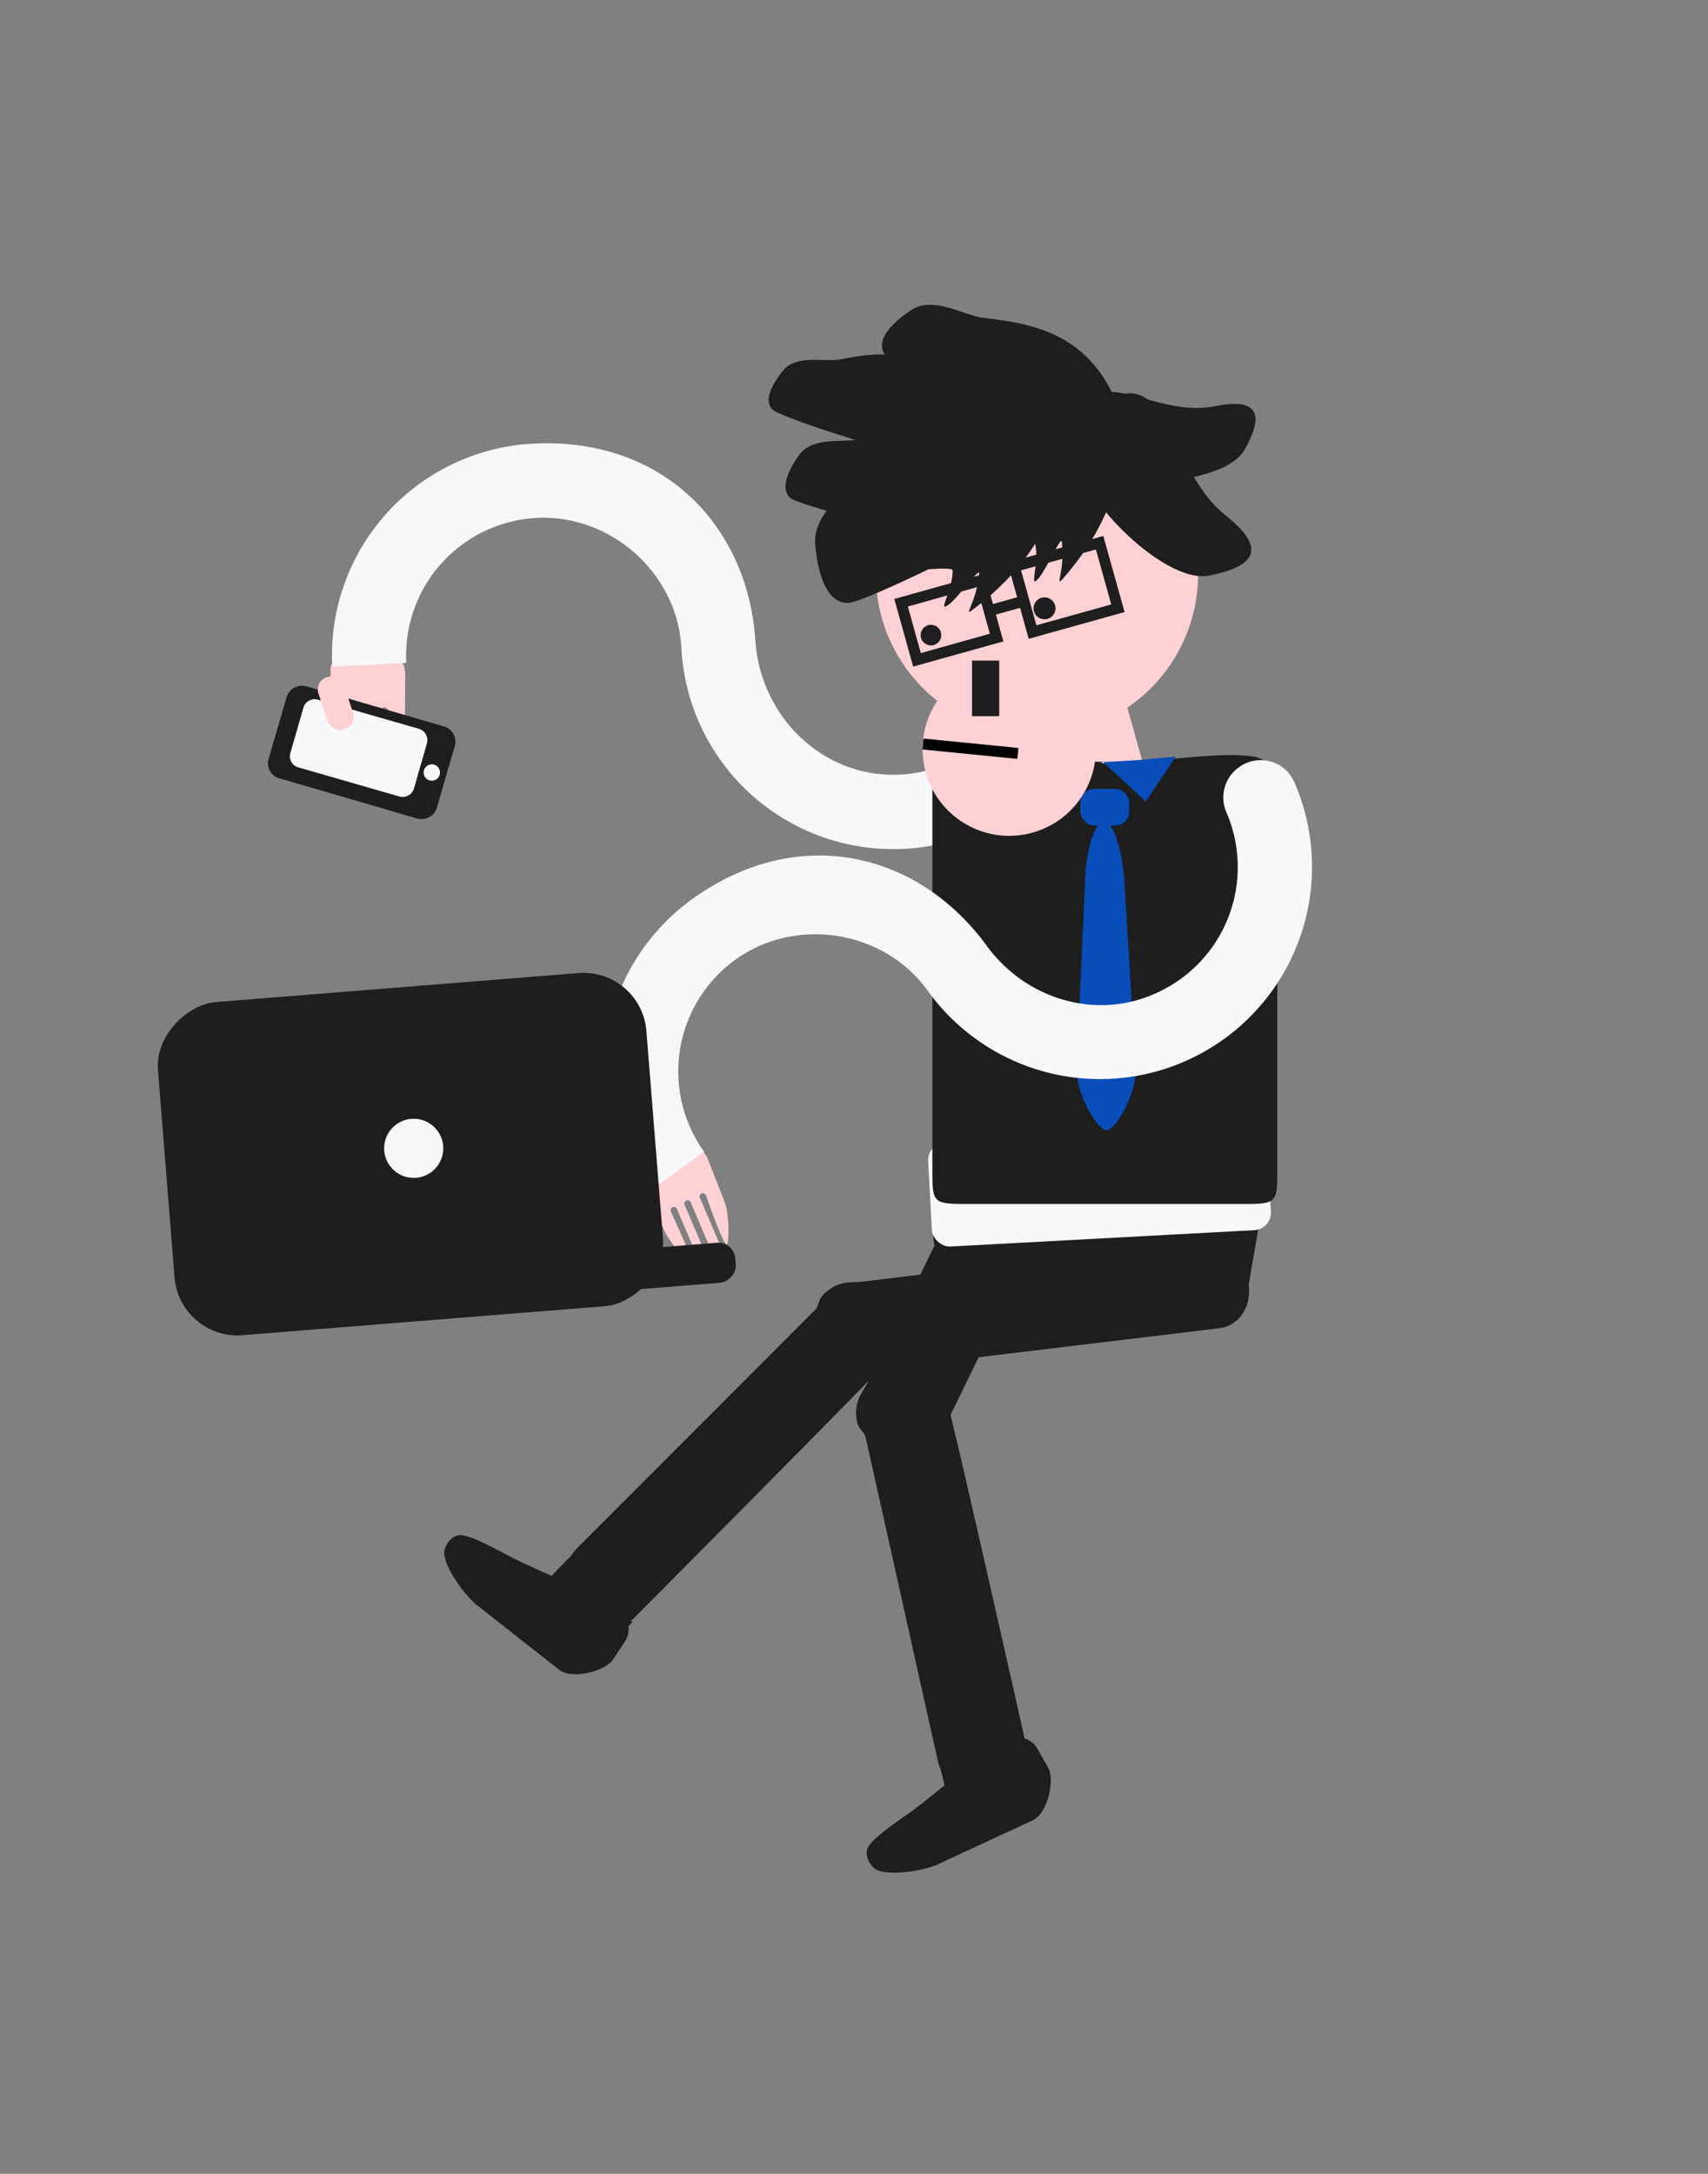 <svg id="图层_1" data-name="图层 1" xmlns="http://www.w3.org/2000/svg" viewBox="0 0 639 813"><rect x="0" y="0" width="639" height="813" fill="#808080" stroke="none"/><defs><style>.cls-1{fill:#ffd1d4;}.cls-2{fill:#1e1e1e;}.cls-3{fill:#f7f8f9;}.cls-4{fill:#084dba;}</style></defs><title>程序员</title><path class="cls-1" d="M129.47,290.28c.63-.35-.59-23.41-.59-23.41a1.38,1.38,0,1,1,2.76-.07l.58,23a4.35,4.35,0,0,0,1.54,3.22c.51.28,2.18-.38,2.19-1.35l-.64-25.28a1.38,1.38,0,1,1,2.76-.07l.62,24.45a2.92,2.92,0,0,0,2.07,2.13c.69.07,1.56-1.66,2-2.38a2.15,2.15,0,0,0,.29-1.14L142.43,266a1.38,1.38,0,0,1,2.76-.07s-1,22.85.57,22.56c1.24-.3,5.7-11.74,5.73-16.88l.1-19.34a10,10,0,0,0-9.68-10.17l-8.84,0a9.74,9.74,0,0,0-9.41,7.7s0,8.26-.32,12.35l0,9.36c0,5.57,2.39,13.8,5.59,18.23C129,289.89,129.25,290.36,129.47,290.28Z"/><path class="cls-2" d="M109.66,263.28h53.5a6,6,0,0,1,6,6v23.86a6,6,0,0,1-6,6H109.43a5.81,5.81,0,0,1-5.81-5.81V269.31a6,6,0,0,1,6-6Z" transform="matrix(0.96, 0.28, -0.28, 0.96, 83.13, -26.76)"/><path class="cls-3" d="M114.57,266.62h39.25a4.42,4.42,0,0,1,4.42,4.42v17.5a4.42,4.42,0,0,1-4.42,4.42H114.4a4.26,4.26,0,0,1-4.26-4.26V271a4.42,4.42,0,0,1,4.42-4.42Z" transform="translate(82.64 -26.2) rotate(16.06)"/><rect class="cls-1" x="239.26" y="443.29" width="8.87" height="18.16" rx="4.21" ry="4.21" transform="translate(383.98 946.67) rotate(-167.53)"/><path class="cls-1" d="M259.14,472.22c.4-.49-8.14-19.07-8.14-19.07a1.22,1.22,0,1,1,2.25-1l8,18.76a3.85,3.85,0,0,0,2.32,2.14c.51.07,1.67-1,1.36-1.83l-8.79-20.59a1.22,1.22,0,0,1,2.25-1l8.5,19.91a2.59,2.59,0,0,0,2.39,1.07c.59-.17.74-1.87.85-2.6a1.9,1.9,0,0,0-.14-1L261.85,448a1.22,1.22,0,0,1,2.25-1s6.61,19.14,7.84,18.37c.92-.65.85-11.52-.8-15.76L264.9,433.7a8.82,8.82,0,0,0-11.29-5.2l-7.29,2.85a8.63,8.63,0,0,0-5.22,9.41s2.67,6.81,3.77,10.26l3,7.72c1.8,4.59,6.48,10.58,10.56,13.17C258.66,472,259,472.36,259.14,472.22Z"/><path class="cls-3" d="M199.31,165.93a79.33,79.33,0,0,0-75,83.41L152,247.88a51.53,51.53,0,0,1,48.74-54.18c27.41-1.45,52.69,20.33,54.19,48.74a79.34,79.34,0,0,0,157.52,8.64A13.94,13.94,0,0,0,398,234.85h0a13.94,13.94,0,0,0-13,11.73,51.55,51.55,0,0,1-48.68,43.13c-28.51,1.21-51.8-21.67-53.72-50.14C279.76,196.61,248,163.36,199.31,165.93Z"/><path class="cls-2" d="M411.18,415.56c3.47-7.08-.79-15.38-9.46-18.43h0c-10.18,0-21.61,6.4-25.39,14.13L324.61,517c-1.95,4-4.53,6.08-4.3,12,.23,6.13,2.9,5.67,3.61,8.82l27,121c1.7,7.62,10.6,12.87,19.78,11.67h0c9.18-1.2,15.3-8.42,13.61-16,0,0-25.7-114.12-28.52-124.49a2.09,2.09,0,0,1,.15-1.51C360.77,518.55,411.18,415.56,411.18,415.56Z"/><polygon class="cls-2" points="351.9 661.57 385.3 656.25 389.48 673.68 356.08 679 351.9 661.57"/><path class="cls-2" d="M456.18,496.75c7.92-1,12.71-9.08,10.65-18.06h0c-5.52-8.56-17.1-14.71-25.74-13.66L322.89,479.3c-4.45.54-7.63-.49-12.54,2.92-5.11,3.55-3.28,5.55-5.6,7.87l-88.92,89c-5.6,5.6-5.29,16,.68,23.05h0c6,7.08,15.43,8.29,21,2.69,0,0,83.68-84.11,91-92.17a2.15,2.15,0,0,1,1.37-.7C341,510.62,456.18,496.75,456.18,496.75Z"/><polygon class="cls-2" points="214.05 581.42 236.57 606.66 223.93 619.72 201.4 594.48 214.05 581.42"/><rect class="cls-1" x="397.87" y="245.48" width="25.23" height="51.53" transform="translate(-57.78 120.26) rotate(-15.59)"/><rect class="cls-2" x="351.61" y="424.47" width="120.1" height="62.95" rx="12.09" ry="12.09" transform="matrix(0.98, 0.17, -0.17, 0.98, 85.52, -64.61)"/><rect class="cls-3" x="347.84" y="424.24" width="127.03" height="38.93" rx="6.56" ry="6.56" transform="translate(-23.24 22.74) rotate(-3.08)"/><path class="cls-2" d="M463.69,450.29H363c-14.18,0-14.18,0-14.18-13.39V295.71c0-6.65,5.17-12.28,12.14-13.25,13.86-1.91,37.53,3.06,52.69,3.06,16.58,0,41.16-4.55,54.83-2.65a10.58,10.58,0,0,1,9.39,10.27V436.9C477.88,450.29,477.88,450.29,463.69,450.29Z"/><rect class="cls-4" x="404.18" y="295.03" width="18.27" height="13.7" rx="5.12" ry="5.12"/><path class="cls-4" d="M413.09,307.35c4.74,0,7.56,17.43,7.6,23.19l4.24,69C425,410,417.16,422.69,414,422.72s-11.16-12.56-11.24-23l3.16-69C405.85,323.27,408.35,307.39,413.09,307.35Z"/><path class="cls-2" d="M412.61,285l-15.93,14.76L385.43,283s12.34,1.07,13.39,1.21C400.32,284.38,412.61,285,412.61,285Z"/><path class="cls-4" d="M412.7,285l15.93,14.76L439.87,283s-12.34,1.07-13.39,1.21C425,284.38,412.7,285,412.7,285Z"/><circle class="cls-1" cx="388.01" cy="214.78" r="59.24" transform="translate(-44.21 115.44) rotate(-16.02)"/><path class="cls-1" d="M388,275.05a60.28,60.28,0,1,1,16.61-2.35A60.36,60.36,0,0,1,388,275.05Zm0-118.49a58.22,58.22,0,1,0,56,42.15h0A58.32,58.32,0,0,0,388,156.56Z"/><path class="cls-2" d="M341.64,249.3,334.58,224l33.74-9.41,7.06,25.3Zm-2-22.46,4.86,17.41L370.33,237l-4.86-17.41Z"/><path class="cls-2" d="M384.86,238.91l-7.94-28.47,35.86-10,7.94,28.47ZM382,213.29l5.74,20.57,28-7.8-5.74-20.57Z"/><rect class="cls-2" x="371.19" y="224.39" width="11.79" height="4.1" transform="translate(-46.97 109.63) rotate(-15.58)"/><path class="cls-3" d="M259,336.25A79.33,79.33,0,0,0,240.86,447l22.58-16.23a51.53,51.53,0,0,1,11.77-71.92c22.29-16,55.32-11.35,71.93,11.76a79.34,79.34,0,0,0,137.14-78,13.74,13.74,0,0,0-20.61-5.77l-.35.25a13.87,13.87,0,0,0-4.43,16.87,51.62,51.62,0,0,1-26.66,67.6c-22.37,10.08-48.49,2.06-63-17.75C343.7,318.74,298.79,307.63,259,336.25Z"/><rect class="cls-2" x="213.26" y="424.78" width="14.95" height="108.12" rx="6.31" ry="6.31" transform="matrix(-0.08, -1, 1, -0.08, -240.07, 735.12)"/><rect class="cls-2" x="91.8" y="337.92" width="124.59" height="182.73" rx="23.54" ry="23.54" transform="matrix(0.08, 1, -1, 0.08, 570.52, 243.2)"/><circle class="cls-3" cx="154.76" cy="429.48" r="11.06" transform="translate(-16.36 6.25) rotate(-2.2)"/><circle class="cls-2" cx="348.28" cy="237.56" r="3.86" transform="translate(-40.04 73.43) rotate(-11.39)"/><circle class="cls-2" cx="390.76" cy="227.55" r="4.1" transform="translate(-37.23 81.61) rotate(-11.39)"/><path class="cls-2" d="M306,196.82a15.7,15.7,0,0,0-1,7.07c.56,6.55,2.86,21.61,12.11,21.61,8.2,0,92.2-43,93.38-47.21,2.09-7.38-2.45-16,4.75-19.68,5.19-2.68,2.39-11-1.71-13.82-5.84-4-11.26-8.41-29.54-8.36-32.73.09-48.45,23.51-58.69,37.85C320.31,181.27,309.77,187.1,306,196.82Z"/><path class="cls-2" d="M302.46,167.1a10.34,10.34,0,0,0-3.52,3.12c-2.53,3.51-7.85,12-3.24,16,4.09,3.52,64.49,18.13,66.87,16.55,4.21-2.79,5.63-9,10.83-7.78,3.74.89,5.93-4.47,5.08-7.63-1.2-4.5-2-9-11.15-16.86-16.37-14-34.27-9.08-45.54-6.32C316.3,165.51,308.54,163.89,302.46,167.1Z"/><path class="cls-2" d="M345.91,114.12a12,12,0,0,0-5.1,1.92c-4.19,2.75-13.48,9.77-10.12,16,3,5.51,62.38,46.33,65.62,45.61,5.72-1.28,9.83-7.44,15-4,3.69,2.51,8.27-2.39,8.66-6.16.56-5.37,1.57-10.62-5.11-22.89-11.94-22-33.38-24-46.74-25.7C361.57,118.13,353.83,113.16,345.91,114.12Z"/><path class="cls-2" d="M296.31,136a9.53,9.53,0,0,0-3.41,2.67c-2.52,3.08-7.9,10.61-3.87,14.52,3.56,3.47,58.3,20.29,60.59,19,4-2.33,5.68-8,10.39-6.55,3.39,1,5.7-3.78,5.1-6.73-.85-4.2-1.34-8.42-9.31-16.13-14.27-13.81-31-10.27-41.54-8.37C309.13,135.33,302.08,133.4,296.31,136Z"/><path class="cls-2" d="M458.48,192.72c-17.11-13.69-18.13-38-30.84-44.4-10.74-5.45-19.19,8-23.51,23.36-3,10.79,30.45,47,48.2,43.57C476,210.71,468.72,200.92,458.48,192.72Z"/><path class="cls-2" d="M454.48,151.93c-18.15,3.55-34.34-9-45.42-4.35-9.37,3.95-5.34,16.7,2.22,27.88,5.3,7.83,46.87,6,54.36-7.28C475.63,150.45,465.35,149.8,454.48,151.93Z"/><path class="cls-2" d="M418.67,172.15s.63,19.58-21,44.25c-3.22,3.67.82-2.68-.39-13.67-.29-2.69-5.5,9.73-8.61,13.42-4.09,4.84.28-5-1.37-12.58-.33-1.5-14.17,3-14.17,3l7.89-22.5Z"/><path class="cls-2" d="M393.56,189s-3.38,19.3-29.62,39c-3.91,2.94,1.35-2.46,2.41-13.46.26-2.7-7.37,8.41-11.17,11.38-5,3.9,1.3-4.82,1.23-12.6,0-1.54-14.49.07-14.49.07L354.24,193Z"/><circle class="cls-1" cx="377.58" cy="280.16" r="32.42" transform="translate(-62.66 115.1) rotate(-16.02)"/><rect class="cls-2" x="363.66" y="247.06" width="10.18" height="20.78"/><rect x="361.04" y="262.19" width="4.1" height="35.7" transform="translate(48.57 613.72) rotate(-84.34)"/><path class="cls-2" d="M166.45,579.19s1.24-4.26,5.07-5,15.15,5.87,20.71,8.67c8.09,4.09,32.06,14.23,37.22,17s7.25,9.67,4.5,13.84l-4.65,7c-2.75,4.16-14.6,7.48-19.83,4l-29.91-23.51C174.35,597.76,164.51,584.16,166.45,579.19Z"/><path class="cls-2" d="M326.67,698.36s-3.23-3-2.18-6.8,12.09-10.86,17.11-14.54c7.31-5.36,27.2-22.14,32-25.5s11.91-2.08,14.37,2.25l4.17,7.33c2.47,4.33.06,16.41-5.38,19.5l-34.51,16C346.8,699.73,330.22,702.35,326.67,698.36Z"/><circle class="cls-3" cx="161.57" cy="288.91" r="3.07" transform="translate(-35.92 23.26) rotate(-7.41)"/><rect class="cls-1" x="120.62" y="252.74" width="10.02" height="20.51" rx="4.76" ry="4.76" transform="translate(327.88 472.86) rotate(161.59)"/></svg>